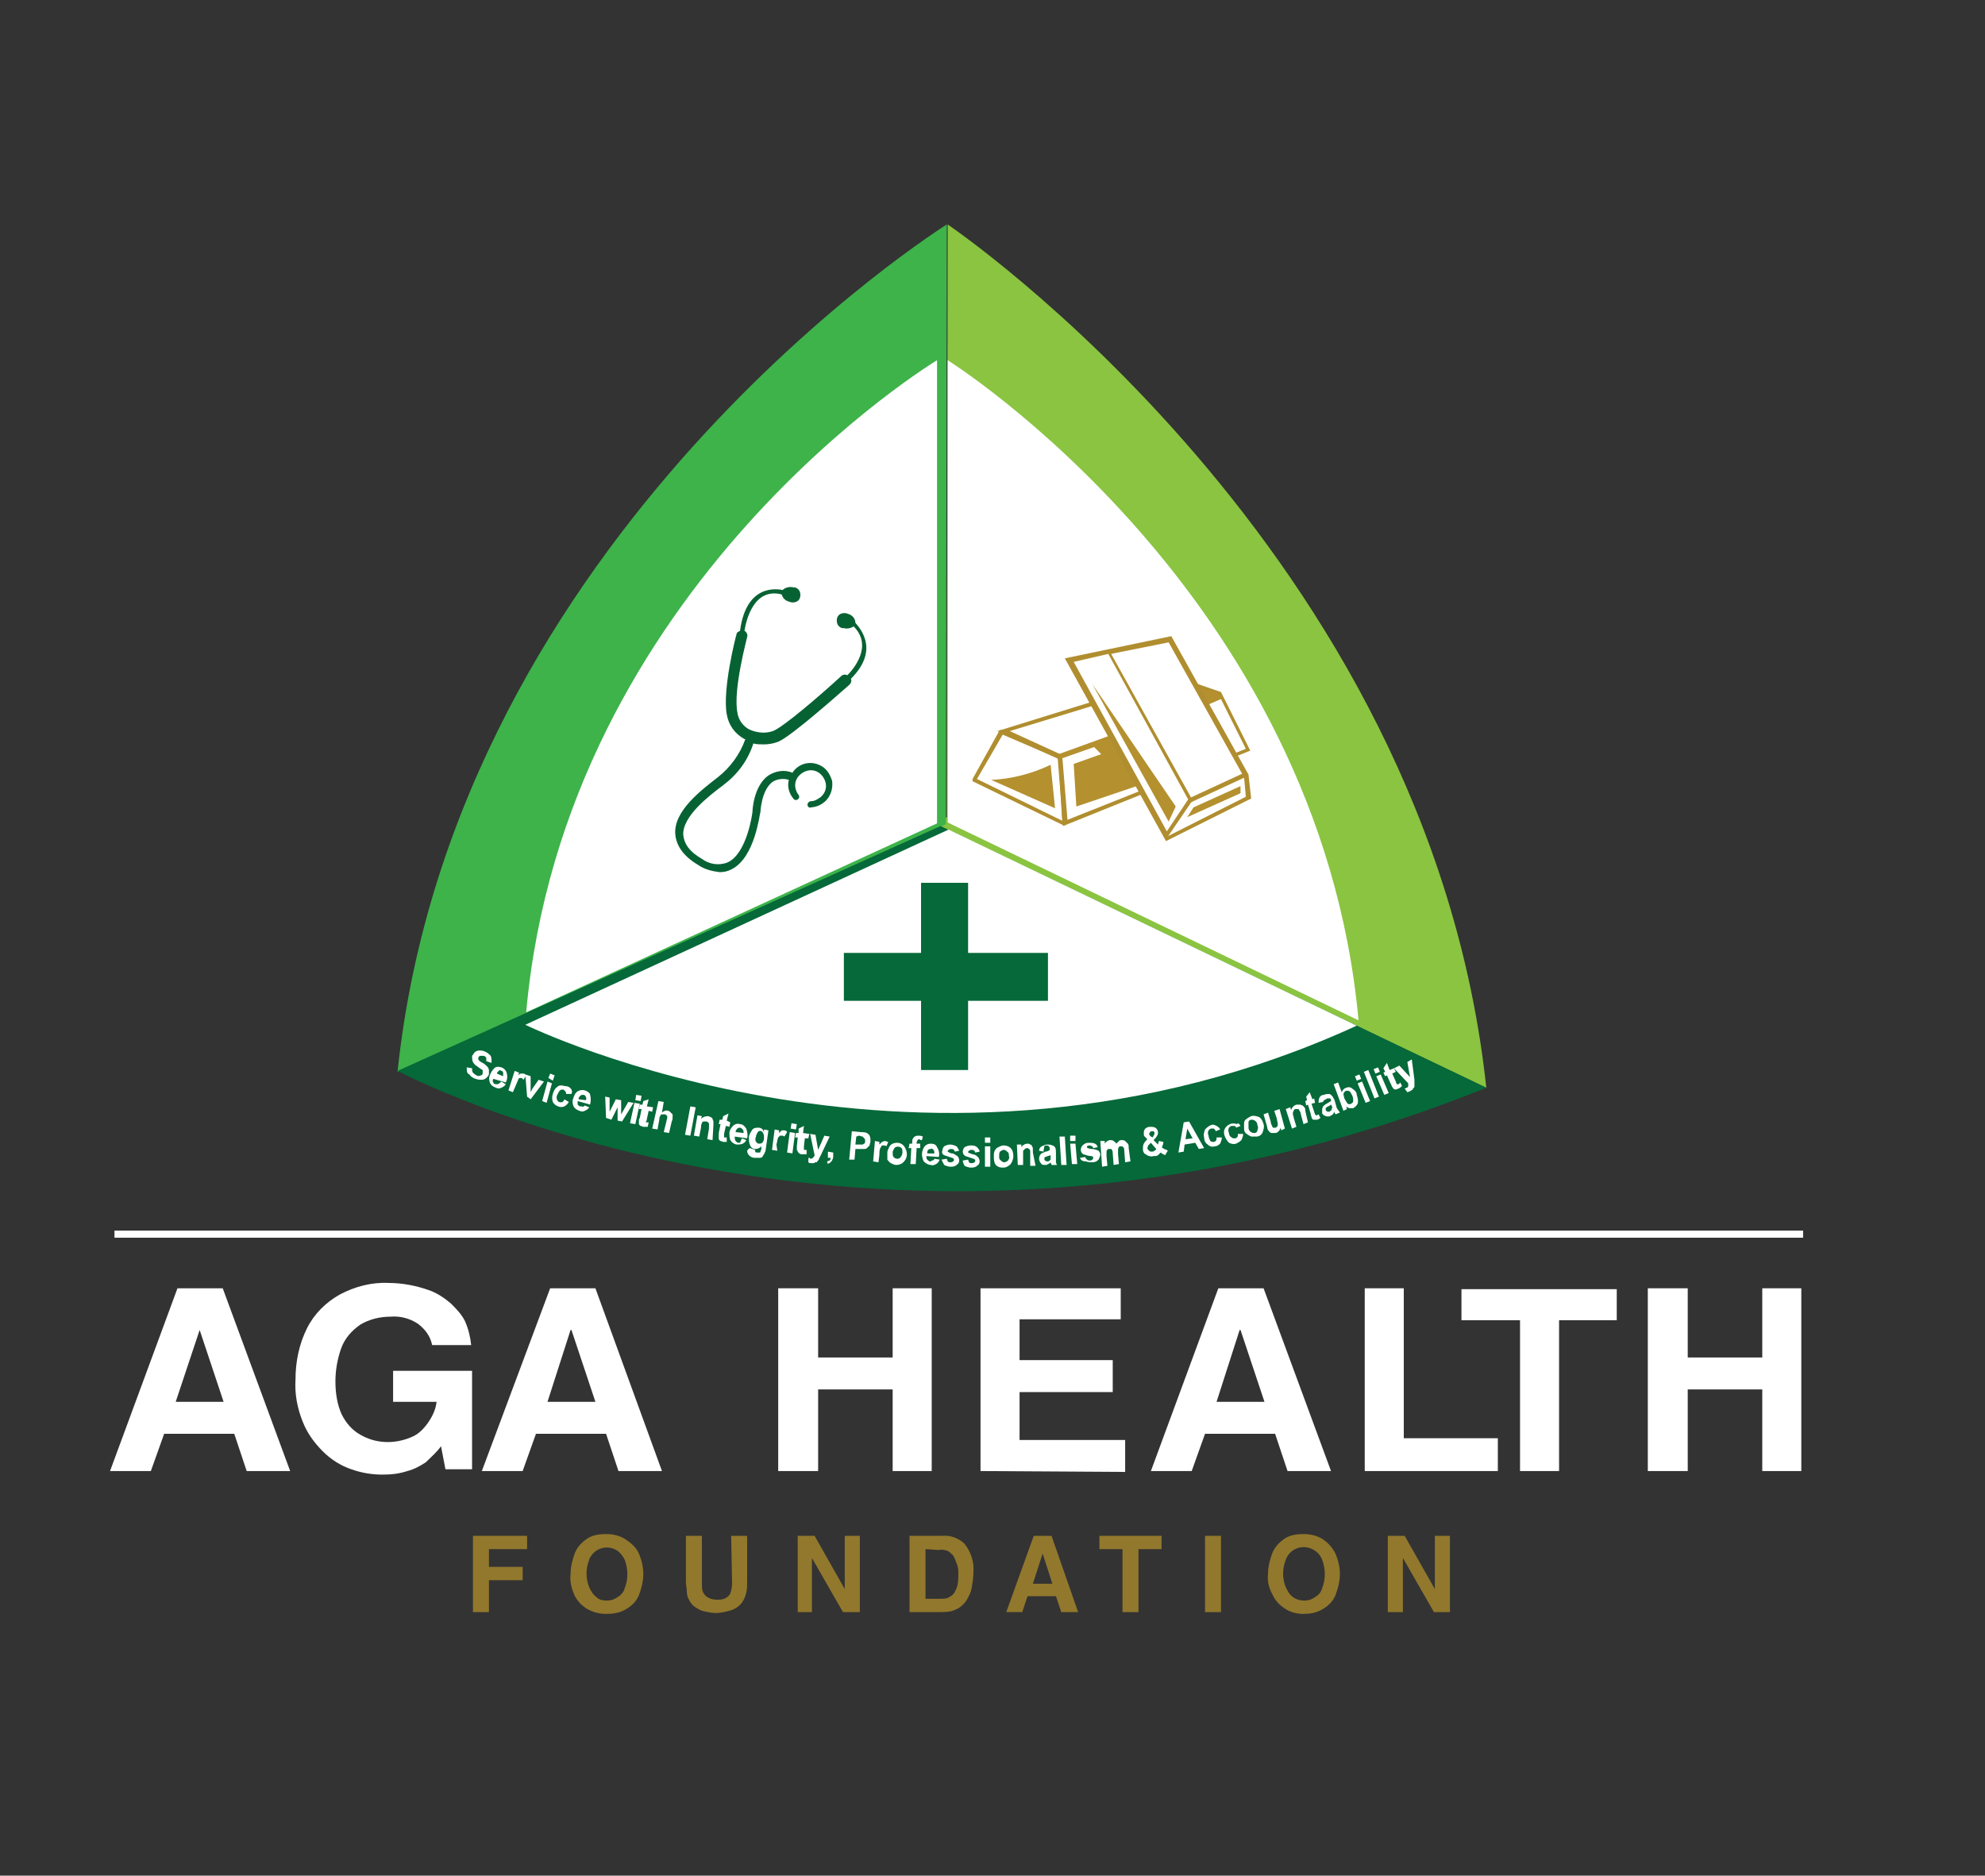 <?xml version="1.0" encoding="utf-8"?>
<!-- Generator: Adobe Illustrator 24.2.3, SVG Export Plug-In . SVG Version: 6.00 Build 0)  -->
<svg version="1.1" id="Layer_1" xmlns="http://www.w3.org/2000/svg" xmlns:xlink="http://www.w3.org/1999/xlink" x="0px" y="0px"
	 viewBox="0 0 223.7 211.4" style="enable-background:new 0 0 223.7 211.4;" xml:space="preserve">
<rect x="0" y="0" width="223.7" height="211.4" fill="#333333" stroke="none"/>
<style type="text/css">
	.st0{fill:#FFFFFF;}
	.st1{fill:#92782D;}
	.st2{fill:#8AC441;}
	.st3{fill:#3DB34A;}
	.st4{fill:#056939;}
	.st5{fill:#B08E2F;}
	.st6{fill:#B4902F;}
	.st7{fill:#076233;}
</style>
<path class="st0" d="M12.4,165.8l7.6-20.6h5.1l7.6,20.6h-4.9l-1.4-4.2h-7.9l-1.5,4.2H12.4z M19.8,158h5.4l-2.7-8.1h0L19.8,158z"/>
<path class="st0" d="M53.1,151.6h-4.4c-0.2-1-0.8-1.8-1.6-2.4c-0.9-0.6-2-0.9-3.1-0.8c-1.2,0-2.4,0.3-3.4,0.9
	c-1,0.7-1.8,1.6-2.2,2.8c-0.4,1.2-0.6,2.4-0.6,3.6c0,1.3,0.2,2.6,0.7,3.7c0.5,1,1.2,1.8,2.1,2.3c1.7,1,3.8,1.1,5.7,0.3
	c0.8-0.3,1.4-0.9,1.9-1.6c0.5-0.7,0.9-1.5,1-2.4h-4.9v-3.5h8.9v11.1h-3l-0.5-2.6c-0.5,0.7-1.1,1.2-1.7,1.8c-0.6,0.4-1.3,0.8-2.1,1
	c-0.9,0.3-1.8,0.4-2.8,0.4c-1.2,0-2.4-0.2-3.5-0.6c-1.2-0.4-2.3-1.1-3.2-2c-1-1-1.8-2.1-2.3-3.4c-0.6-1.5-0.9-3.1-0.8-4.7
	c0-2,0.4-4,1.3-5.8c0.8-1.6,2.1-2.9,3.7-3.8c1.7-0.9,3.6-1.4,5.5-1.3c1.5,0,3.1,0.3,4.5,0.8c0.9,0.3,1.8,0.9,2.5,1.5
	c0.6,0.6,1.2,1.2,1.6,2C52.8,149.8,53,150.7,53.1,151.6z"/>
<path class="st0" d="M54.3,165.8l7.7-20.6h5.1l7.5,20.6h-4.9l-1.4-4.2h-7.9l-1.5,4.2H54.3z M61.7,158h5.4l-2.7-8.1h-0.1L61.7,158z"
	/>
<path class="st0" d="M87.7,165.8v-20.6h4.5v7.8h8.4v-7.8h4.4v20.6h-4.4v-9.2h-8.4v9.2H87.7z"/>
<path class="st0" d="M110.5,165.8v-20.6h15.8v3.5h-11.4v4.6h10.5v3.6h-10.5v5.4h11.9v3.6L110.5,165.8z"/>
<path class="st0" d="M129.7,165.8l7.6-20.6h5.1l7.6,20.6h-4.9l-1.4-4.2h-7.9l-1.5,4.2H129.7z M137.1,158h5.4l-2.7-8.1h-0.1
	L137.1,158z"/>
<path class="st0" d="M153.8,165.8v-20.6h4.4v16.9h10.6v3.7H153.8z"/>
<path class="st0" d="M164.7,148.8v-3.5h17.5v3.5h-6.5v17h-4.4v-17H164.7z"/>
<path class="st0" d="M185.7,165.8v-20.6h4.5v7.8h8.4v-7.8h4.4v20.6h-4.4v-9.2h-8.4v9.2H185.7z"/>
<path class="st1" d="M53.3,181.7v-8.6h6.1v1.5h-4.3v2h3.8v1.5h-3.8v3.6L53.3,181.7z"/>
<path class="st1" d="M64.3,177.4c0-0.8,0.2-1.6,0.5-2.4c0.3-0.7,0.8-1.2,1.4-1.6c0.6-0.4,1.4-0.5,2.1-0.5c0.8,0,1.6,0.2,2.2,0.6
	c0.6,0.4,1.2,0.9,1.5,1.6c0.3,0.7,0.5,1.5,0.5,2.3c0,0.8-0.2,1.6-0.5,2.4c-0.3,0.7-0.8,1.2-1.5,1.6c-0.7,0.4-1.4,0.5-2.2,0.5
	c-0.8,0-1.5-0.2-2.2-0.6c-0.6-0.4-1.1-0.9-1.4-1.6C64.4,179,64.2,178.2,64.3,177.4z M68.4,180.4c0.4,0,0.8-0.1,1.2-0.4
	c0.4-0.2,0.7-0.6,0.8-1c0.2-0.5,0.3-1,0.3-1.6c0-0.5-0.1-1.1-0.3-1.6c-0.2-0.4-0.5-0.8-0.8-1c-1-0.7-2.4-0.4-3,0.6
	c-0.1,0.1-0.2,0.3-0.2,0.4c-0.2,0.5-0.3,1-0.3,1.6c0,0.5,0.1,1,0.3,1.5c0.2,0.4,0.4,0.8,0.8,1.1C67.5,180.3,67.9,180.4,68.4,180.4
	L68.4,180.4z"/>
<path class="st1" d="M82.4,173.1h1.8v5.2c0,0.4,0,0.8-0.1,1.2c-0.1,0.4-0.2,0.7-0.4,1c-0.2,0.3-0.4,0.5-0.7,0.7
	c-0.3,0.2-0.6,0.3-1,0.4c-0.4,0.1-0.9,0.2-1.3,0.2c-0.5,0-0.9-0.1-1.4-0.2c-0.4-0.1-0.7-0.3-1-0.5c-0.3-0.2-0.5-0.5-0.6-0.7
	c-0.2-0.3-0.3-0.7-0.3-1c0-0.4-0.1-0.7-0.1-1.1v-5.2h1.8v5.4c0,0.3,0,0.6,0.1,0.9c0.1,0.2,0.3,0.5,0.5,0.6c0.3,0.2,0.7,0.3,1.1,0.3
	c0.3,0,0.7,0,1-0.2c0.2-0.1,0.4-0.3,0.5-0.5c0.1-0.3,0.2-0.7,0.2-1.1L82.4,173.1z"/>
<path class="st1" d="M89.9,181.7v-8.6h1.9l3.4,6v-6h1.7v8.6H95l-3.5-6.1v6.1H89.9z"/>
<path class="st1" d="M102.5,181.7v-8.6h3.7c0.9-0.1,1.9,0.3,2.5,0.9c0.7,0.9,1.1,2,1,3.2c0,0.6-0.1,1.2-0.2,1.8
	c-0.1,0.5-0.3,0.9-0.6,1.4c-0.2,0.3-0.5,0.6-0.8,0.8c-0.3,0.2-0.6,0.3-0.9,0.4c-0.5,0.1-1.1,0.1-1.6,0.1L102.5,181.7z M104.3,174.6
	v5.6h1.6c0.3,0,0.6,0,0.9-0.1c0.2-0.1,0.4-0.2,0.6-0.4c0.2-0.2,0.3-0.5,0.4-0.7c0.2-0.5,0.2-1.1,0.2-1.6c0-0.4,0-0.8-0.2-1.2
	c-0.1-0.3-0.2-0.6-0.4-0.9c-0.2-0.2-0.4-0.4-0.6-0.5c-0.3-0.1-0.7-0.2-1-0.1L104.3,174.6z"/>
<path class="st1" d="M113.4,181.7l3.1-8.6h2l3,8.6h-1.9l-0.6-1.8h-3.2l-0.6,1.8H113.4z M116.4,178.5h2.2l-1.1-3.4l0,0L116.4,178.5z"
	/>
<path class="st1" d="M123.9,174.6v-1.5h7v1.5h-2.6v7.1h-1.8v-7.1H123.9z"/>
<path class="st1" d="M135.8,181.7v-8.6h1.8v8.6H135.8z"/>
<path class="st1" d="M142.9,177.4c0-0.8,0.2-1.6,0.5-2.4c0.3-0.7,0.8-1.2,1.4-1.6c0.6-0.4,1.4-0.5,2.1-0.5c0.8,0,1.6,0.2,2.2,0.6
	c0.6,0.4,1.1,1,1.4,1.6c0.3,0.7,0.5,1.5,0.5,2.3c0,0.8-0.2,1.6-0.5,2.4c-0.3,0.7-0.8,1.2-1.5,1.6c-0.7,0.4-1.4,0.5-2.1,0.5
	c-0.8,0-1.5-0.2-2.1-0.6c-0.6-0.4-1.1-0.9-1.4-1.6C143,179,142.8,178.2,142.9,177.4z M147,180.4c0.4,0,0.8-0.1,1.2-0.4
	c0.4-0.2,0.7-0.6,0.8-1c0.2-0.5,0.3-1,0.3-1.6c0-0.5-0.1-1.1-0.3-1.6c-0.4-1.1-1.7-1.7-2.8-1.3c-0.6,0.2-1.1,0.7-1.3,1.3
	c-0.2,0.5-0.3,1-0.3,1.6c0,0.5,0.1,1,0.3,1.5c0.2,0.4,0.4,0.8,0.8,1.1C146.1,180.3,146.6,180.4,147,180.4L147,180.4z"/>
<path class="st1" d="M156.4,181.7v-8.6h1.9l3.4,6v-6h1.7v8.6h-1.8l-3.5-6.1v6.1H156.4z"/>
<rect x="12.9" y="138.7" class="st0" width="190.3" height="0.8"/>
<circle class="st2" cx="106.4" cy="93.2" r="1.1"/>
<path class="st2" d="M106.8,25.3c0,0,54.2,36.6,60.7,97.3l-60.8-29L106.8,25.3z"/>
<path class="st3" d="M106.7,25.3c0,0-55.5,34.7-61.9,95.5l61.8-27.9L106.7,25.3z"/>
<path class="st0" d="M105.6,40.6c0,0-42,25.3-46.3,73.5l46.3-21.3V40.6z"/>
<path class="st0" d="M106.8,40.6c0,0,41.9,26.2,46.3,74.4l-46.3-22.3V40.6z"/>
<path class="st4" d="M44.8,120.7c0,0,54.8,29.2,122.7,1.9L106,93.1L44.8,120.7z"/>
<path class="st0" d="M59.2,115.5c0,0,45.3,22.3,93.7,0.1l-46-22.1L59.2,115.5z"/>
<polygon class="st4" points="118.1,107.4 109.1,107.4 109.1,99.5 103.8,99.5 103.8,107.4 95.1,107.4 95.1,112.8 103.8,112.8 
	103.8,120.6 109.1,120.6 109.1,112.8 118.1,112.8 "/>
<polygon class="st0" points="112.8,82.4 109.8,87.9 119.9,92.8 119.5,85.3 "/>
<path class="st5" d="M119.9,93c0,0-0.1,0-0.1,0l-10.1-4.9c-0.1,0-0.1-0.1-0.1-0.1c0-0.1,0-0.1,0-0.2l3-5.4c0.1-0.1,0.2-0.2,0.3-0.1
	l6.7,2.8c0.1,0,0.1,0.1,0.1,0.2l0.4,7.5c0,0.1,0,0.1,0,0.2C120,93,119.9,93,119.9,93z M110.1,87.8l9.6,4.7l-0.4-7l-6.3-2.7
	L110.1,87.8z"/>
<path class="st6" d="M111.7,87.9c2.3-0.1,4.6-0.7,6.7-1.7l0.5,4.9L111.7,87.9z"/>
<polygon class="st0" points="140.7,84.5 137.6,78.2 132.5,76.4 113.1,82.4 119.5,85.3 120,92.7 "/>
<path class="st5" d="M119.8,93.1l-0.6-7.6l-6.8-3.1l20-6.2l5.2,1.8l3.3,6.6L119.8,93.1z M113.8,82.4l5.9,2.7l0.6,7.3l20.1-8l-3-6
	l-4.9-1.7L113.8,82.4z"/>
<polygon class="st6" points="127.8,88.7 121.3,90.9 121,86.1 124.1,85 123.3,84.2 119.6,85.5 119.3,85 135.3,79.2 134.5,77.8 
	135.3,77.6 137.1,78 137.8,78.7 135.5,79.7 137.6,85.1 "/>
<polygon class="st0" points="120.4,74.4 131.9,72 140.4,87.4 140.7,89.8 131.5,94.5 "/>
<path class="st5" d="M131.4,94.8L120,74.2l12-2.5l8.7,15.6L141,90L131.4,94.8z M120.7,74.6l10.8,19.7l8.9-4.5l-0.2-2.2l-8.5-15.2
	L120.7,74.6z"/>
<rect x="133.8" y="88.5" transform="matrix(0.907 -0.42 0.42 0.907 -24.589 65.932)" class="st5" width="7" height="0.5"/>
<polygon class="st6" points="133.8,92.1 134.5,91 139.8,88.6 139.8,89.4 "/>
<polygon class="st0" points="120.6,74.4 124.9,73.6 134.1,90.2 131.4,94.2 "/>
<path class="st5" d="M131.4,94.6l-11.2-20.3l4.8-1l9.4,16.9L131.4,94.6z M121,74.6l10.5,19.1l2.4-3.6l-9-16.4L121,74.6z"/>
<polygon class="st6" points="123.1,77.1 132.5,90.9 131.7,92.6 "/>
<path class="st7" d="M96.4,70.2c0-0.5-0.4-0.9-0.8-1c-0.4-0.2-1-0.1-1.2,0.3s-0.1,1,0.3,1.2c0.1,0.1,0.3,0.1,0.4,0.1
	c0.4,0.1,0.8,0,1.1-0.2c2.2,2.2,0,4.8-0.7,5.5c-0.2-0.1-0.5-0.1-0.7,0.1c-2.5,2.3-6.6,5.8-7.7,6.2c-0.9,0.3-1.8,0.2-2.7-0.2
	c-0.7-0.4-1.2-1.1-1.3-1.9c-0.5-2.6,1.1-8.4,1.1-8.5c0.1-0.3-0.1-0.6-0.3-0.7c0.2-1.3,1.1-4.9,4.2-4.1c0.1,0.4,0.4,0.7,0.8,0.8
	c0.4,0.2,1,0.1,1.2-0.3s0.1-1-0.3-1.2c-0.1-0.1-0.3-0.1-0.4-0.1c-0.4-0.1-0.9,0-1.2,0.3c-0.5-0.1-4.1-0.8-4.8,4.6
	c-0.2,0.1-0.4,0.2-0.4,0.4c-0.1,0.3-1.6,6.2-1.1,9c0.2,1.2,0.9,2.2,2,2.8h0.1c-0.6,1.7-1.7,3.2-3.1,4.3c-1.8,1.4-5,3.8-4.8,6.4
	c0.1,1.3,0.9,2.5,2.6,3.5c0.7,0.5,1.6,0.7,2.4,0.8c0.5,0,0.9-0.1,1.3-0.3c2.7-1.3,3.2-6.3,3.3-6.5c0,0,0.1-2.5,1.4-3.4
	c0.5-0.3,1.2-0.4,1.8-0.2c-0.2,0.7,0,1.5,0.5,2.1c0.1,0.2,0.4,0.2,0.5,0.1c0.2-0.1,0.2-0.4,0.1-0.5c-0.6-0.8-0.5-1.8,0.3-2.4
	c0.8-0.6,1.8-0.5,2.4,0.3c0.6,0.8,0.5,1.8-0.3,2.4c-0.3,0.2-0.6,0.4-1,0.4c-0.2,0-0.4,0.2-0.4,0.4c0,0,0,0,0,0
	c0,0.2,0.2,0.4,0.4,0.3l0,0c1.4-0.1,2.4-1.2,2.4-2.6c0-0.2,0-0.4-0.1-0.6c-0.2-0.6-0.6-1.2-1.2-1.5c-1.1-0.6-2.5-0.3-3.2,0.8
	c-0.9-0.4-1.9-0.2-2.7,0.3c-1.7,1.2-1.8,4-1.8,4.1s-0.6,4.7-2.8,5.7c-1,0.4-2.1,0.2-2.9-0.4c-1.4-0.8-2-1.7-2.1-2.7
	c-0.1-2.1,2.9-4.4,4.5-5.6c1.6-1.2,2.8-2.8,3.4-4.7c0.4,0.1,0.8,0.1,1.2,0.1c0.5,0,1.1-0.1,1.6-0.3c1.5-0.6,7.3-5.8,8-6.4
	c0.2-0.2,0.3-0.4,0.2-0.7C99.1,73.3,97,70.9,96.4,70.2z"/>
<path class="st0" d="M52.6,120.3l0.6,0.1c0,0.2,0,0.4,0.1,0.5c0.1,0.1,0.2,0.2,0.4,0.3c0.1,0.1,0.3,0.1,0.5,0c0.1,0,0.2-0.1,0.2-0.3
	c0-0.1,0-0.1,0-0.2c0-0.1-0.1-0.2-0.2-0.2c-0.1-0.1-0.3-0.2-0.4-0.3c-0.2-0.1-0.4-0.3-0.5-0.5c-0.1-0.2-0.1-0.5-0.1-0.7
	c0.1-0.1,0.2-0.3,0.3-0.4c0.1-0.1,0.3-0.2,0.5-0.2c0.2,0,0.4,0,0.6,0.1c0.3,0.1,0.5,0.3,0.7,0.5c0.1,0.2,0.1,0.5,0.1,0.8l-0.6-0.2
	c0-0.1,0-0.3,0-0.4c-0.1-0.1-0.2-0.2-0.3-0.2c-0.1,0-0.3,0-0.4,0c-0.1,0-0.1,0.1-0.2,0.2c0,0.1,0,0.2,0,0.2c0.1,0.2,0.3,0.3,0.5,0.4
	c0.2,0.1,0.4,0.3,0.5,0.4c0.1,0.1,0.2,0.3,0.2,0.4c0,0.2,0,0.3,0,0.5c-0.1,0.2-0.2,0.3-0.3,0.4c-0.1,0.1-0.3,0.2-0.5,0.2
	c-0.2,0-0.4,0-0.7-0.1c-0.3-0.1-0.6-0.3-0.7-0.5C52.6,121,52.6,120.7,52.6,120.3z"/>
<path class="st0" d="M56.5,121.9l0.5,0.3c-0.1,0.2-0.3,0.3-0.5,0.4c-0.2,0.1-0.4,0.1-0.6,0c-0.3-0.1-0.6-0.3-0.7-0.6
	c-0.1-0.3-0.1-0.6,0-0.8c0.1-0.3,0.3-0.6,0.5-0.8c0.2-0.2,0.5-0.2,0.8-0.1c0.3,0.1,0.5,0.3,0.6,0.6c0.1,0.4,0.1,0.7-0.1,1.1
	l-1.4-0.4c-0.1,0.1-0.1,0.3,0,0.4c0,0.1,0.1,0.2,0.3,0.2c0.1,0,0.2,0,0.2,0C56.3,122.1,56.4,122,56.5,121.9z M56.7,121.3
	c0-0.1,0-0.3,0-0.4c0-0.1-0.1-0.2-0.2-0.2c-0.1-0.1-0.2-0.1-0.3,0c-0.1,0.1-0.2,0.2-0.2,0.3L56.7,121.3z"/>
<path class="st0" d="M57.8,123.1l-0.5-0.2l0.7-2.2l0.5,0.2l-0.1,0.3c0.1-0.1,0.2-0.2,0.3-0.2c0.1,0,0.2,0,0.3,0
	c0.1,0,0.2,0.1,0.3,0.2l-0.3,0.5c-0.1-0.1-0.1-0.1-0.2-0.2c-0.1,0-0.1,0-0.2,0c-0.1,0-0.2,0.1-0.2,0.2c-0.1,0.2-0.2,0.5-0.3,0.7
	L57.8,123.1z"/>
<path class="st0" d="M59.4,123.6l-0.2-2.5l0.6,0.2v1.3v0.5c0-0.1,0.1-0.1,0.1-0.2l0.1-0.2l0.7-1l0.6,0.2l-1.5,2L59.4,123.6z"/>
<path class="st0" d="M61.1,124.1l0.6-2.2l0.5,0.2l-0.6,2.2L61.1,124.1z M61.8,121.5L62,121l0.5,0.2l-0.2,0.6L61.8,121.5z"/>
<path class="st0" d="M64.4,123.3h-0.6c0-0.1,0-0.2-0.1-0.3c-0.1-0.1-0.1-0.1-0.2-0.2c-0.1,0-0.3,0-0.4,0.1c-0.1,0.1-0.2,0.3-0.3,0.5
	c-0.1,0.2-0.1,0.4,0,0.6c0.1,0.2,0.3,0.3,0.6,0.2c0.1-0.1,0.2-0.2,0.2-0.3l0.5,0.3c-0.1,0.2-0.3,0.4-0.5,0.5c-0.2,0.1-0.5,0.1-0.7,0
	c-0.3-0.1-0.5-0.3-0.6-0.5c-0.1-0.3-0.1-0.6,0-0.9c0.1-0.3,0.2-0.6,0.5-0.8c0.2-0.2,0.5-0.2,0.8-0.1
	C64.3,122.4,64.6,122.9,64.4,123.3L64.4,123.3z"/>
<path class="st0" d="M65.9,124.6l0.5,0.2c-0.1,0.2-0.3,0.3-0.5,0.4c-0.2,0.1-0.4,0.1-0.6,0c-0.3-0.1-0.6-0.3-0.7-0.6
	c-0.1-0.3-0.1-0.6,0-0.8c0.1-0.3,0.2-0.6,0.5-0.8c0.5-0.3,1.1-0.1,1.4,0.3c0,0,0,0,0,0.1c0.1,0.3,0.1,0.7,0,1.1l-1.4-0.4
	c0,0.1,0,0.3,0,0.4c0.1,0.1,0.2,0.2,0.3,0.2c0.1,0,0.2,0,0.2,0C65.7,124.8,65.8,124.7,65.9,124.6z M66,124c0.1-0.1,0.1-0.3,0-0.4
	c0-0.1-0.1-0.2-0.3-0.2c-0.1,0-0.2,0-0.3,0.1c-0.1,0.1-0.2,0.2-0.2,0.4L66,124z"/>
<path class="st0" d="M68.3,126l-0.1-2.4l0.5,0.1v1.6l0.7-1.4L70,124v1.6l0.8-1.4l0.6,0.1l-1.3,2.1l-0.5-0.1v-1.5l-0.7,1.4L68.3,126z
	"/>
<path class="st0" d="M71,126.6l0.5-2.3l0.6,0.1l-0.5,2.3L71,126.6z M71.6,124l0.1-0.6l0.6,0.1l-0.1,0.6L71.6,124z"/>
<path class="st0" d="M73.6,124.8l-0.1,0.5l-0.4-0.1l-0.2,0.9c0,0.1,0,0.2-0.1,0.3c0,0,0,0.1,0,0.1c0,0,0.1,0,0.1,0
	c0.1,0,0.2,0,0.2,0l-0.1,0.5c-0.2,0-0.3,0-0.5,0c-0.1,0-0.2-0.1-0.3-0.1c-0.1,0-0.1-0.1-0.2-0.2c0-0.1,0-0.2,0-0.3
	c0-0.1,0-0.3,0.1-0.4l0.2-1h-0.3l0.1-0.5h0.3l0.1-0.4l0.6-0.2l-0.2,0.8L73.6,124.8z"/>
<path class="st0" d="M74.8,124.2l-0.2,1.2c0.2-0.2,0.5-0.3,0.7-0.2c0.1,0,0.2,0.1,0.3,0.2c0.1,0.1,0.1,0.1,0.2,0.2
	c0,0.1,0,0.2,0,0.3c0,0.2,0,0.3-0.1,0.5l-0.3,1.3l-0.6-0.1l0.3-1.2c0-0.1,0.1-0.3,0.1-0.5c0-0.1,0-0.1-0.1-0.2
	c-0.1-0.1-0.1-0.1-0.2-0.1c-0.1,0-0.2,0-0.3,0c-0.1,0-0.2,0.1-0.2,0.2c-0.1,0.1-0.1,0.3-0.1,0.4l-0.2,1.1l-0.6-0.1l0.7-3.1
	L74.8,124.2z"/>
<path class="st0" d="M77.2,127.9l0.6-3.2l0.6,0.1l-0.6,3.2L77.2,127.9z"/>
<path class="st0" d="M80.3,128.5l-0.6-0.1l0.2-1.2c0-0.2,0-0.3,0-0.5c0-0.1,0-0.1-0.1-0.2c0,0-0.1-0.1-0.2-0.1c-0.1,0-0.2,0-0.3,0
	c-0.1,0-0.2,0.1-0.2,0.2c-0.1,0.2-0.1,0.3-0.1,0.5l-0.2,1l-0.6-0.1l0.4-2.3l0.5,0.1l-0.1,0.3c0.2-0.2,0.5-0.3,0.8-0.3
	c0.1,0,0.2,0.1,0.3,0.1c0.1,0.1,0.2,0.1,0.2,0.2c0,0.1,0.1,0.2,0.1,0.3c0,0.1,0,0.3,0,0.4L80.3,128.5z"/>
<path class="st0" d="M82.3,126.5l-0.1,0.5l-0.4-0.1l-0.2,0.9c0,0.1,0,0.2,0,0.3c0,0,0,0.1,0,0.1c0,0,0.1,0,0.1,0c0.1,0,0.2,0,0.2,0
	v0.5c-0.1,0-0.3,0-0.4,0c-0.1,0-0.2-0.1-0.3-0.1c-0.1,0-0.1-0.1-0.2-0.2c0-0.1,0-0.2,0-0.3c0-0.1,0-0.3,0-0.4l0.2-1H81l0.1-0.5h0.3
	l0.1-0.4l0.6-0.3l-0.2,0.8L82.3,126.5z"/>
<path class="st0" d="M83.6,128.3l0.5,0.2c-0.1,0.2-0.2,0.3-0.4,0.4c-0.2,0.1-0.4,0.1-0.6,0.1c-0.3,0-0.6-0.2-0.8-0.5
	c-0.1-0.3-0.1-0.6-0.1-0.8c0-0.3,0.2-0.6,0.4-0.8c0.2-0.2,0.5-0.3,0.8-0.2c0.3,0,0.5,0.2,0.7,0.5c0.1,0.3,0.2,0.7,0.1,1.1l-1.4-0.2
	c0,0.2,0,0.3,0.1,0.5c0.1,0.1,0.2,0.2,0.3,0.2c0.1,0,0.2,0,0.2,0C83.5,128.5,83.6,128.4,83.6,128.3z M83.8,127.7
	c0-0.1,0-0.3-0.1-0.4c-0.1-0.1-0.2-0.2-0.3-0.2c-0.1,0-0.2,0-0.3,0.1c-0.1,0.1-0.2,0.2-0.2,0.4L83.8,127.7z"/>
<path class="st0" d="M84.5,129.4l0.6,0.2c0,0.1,0,0.1,0,0.2c0.1,0.1,0.1,0.1,0.2,0.1c0.1,0,0.2,0,0.3,0c0.1,0,0.1-0.1,0.1-0.1
	c0-0.1,0.1-0.2,0.1-0.3v-0.3c-0.2,0.2-0.4,0.3-0.7,0.3c-0.3,0-0.5-0.2-0.6-0.5c-0.1-0.3-0.1-0.5-0.1-0.8c0-0.3,0.2-0.6,0.4-0.9
	c0.2-0.2,0.4-0.2,0.7-0.2c0.3,0,0.5,0.2,0.6,0.5v-0.3l0.5,0.1l-0.3,2.1c0,0.2-0.1,0.4-0.2,0.6c-0.1,0.1-0.1,0.2-0.2,0.3
	c-0.1,0.1-0.2,0.1-0.3,0.1c-0.2,0-0.3,0-0.5,0c-0.3,0-0.5-0.1-0.7-0.3c-0.1-0.1-0.2-0.3-0.2-0.5C84.3,129.5,84.5,129.4,84.5,129.4z
	 M85.2,128.1c-0.1,0.2-0.1,0.4,0,0.6c0.1,0.1,0.2,0.2,0.3,0.2c0.1,0,0.3,0,0.4-0.1c0.1-0.1,0.2-0.3,0.2-0.5c0-0.2,0-0.4-0.1-0.6
	c-0.1-0.2-0.3-0.3-0.5-0.2c0,0-0.1,0.1-0.1,0.1C85.3,127.8,85.2,127.9,85.2,128.1z"/>
<path class="st0" d="M87.6,129.7l-0.6-0.1l0.3-2.3l0.5,0.1v0.3c0.1-0.1,0.2-0.2,0.3-0.3c0.1,0,0.2,0,0.3,0c0.1,0,0.3,0.1,0.3,0.2
	l-0.3,0.5c-0.1-0.1-0.2-0.1-0.3-0.1c-0.1,0-0.1,0-0.2,0c-0.1,0.1-0.1,0.1-0.2,0.2c-0.1,0.2-0.1,0.5-0.2,0.8L87.6,129.7z"/>
<path class="st0" d="M88.7,129.9l0.3-2.3l0.6,0.1l-0.3,2.3L88.7,129.9z M89.1,127.2l0.1-0.6l0.6,0.1l-0.1,0.6L89.1,127.2z"/>
<path class="st0" d="M91.2,127.8l-0.1,0.5h-0.4l-0.1,0.9c0,0.1,0,0.2,0,0.3c0,0,0,0.1,0,0.1c0,0,0.1,0,0.1,0h0.2v0.5
	c-0.2,0-0.3,0-0.5,0c-0.1,0-0.2,0-0.3-0.1c-0.1,0-0.1-0.1-0.2-0.2c0-0.1-0.1-0.2-0.1-0.2c0-0.1,0-0.3,0-0.4l0.1-1h-0.3l0.1-0.5h0.3
	v-0.5l0.6-0.3l-0.1,0.8L91.2,127.8z"/>
<path class="st0" d="M91.3,127.8l0.6,0.1l0.3,1.7l0.7-1.6l0.6,0.1l-1,2.1l-0.2,0.4c0,0.1-0.1,0.2-0.2,0.3c0,0.1-0.1,0.1-0.2,0.1
	c-0.1,0-0.1,0.1-0.2,0.1c-0.1,0-0.2,0-0.3,0c-0.1,0-0.2,0-0.3-0.1v-0.5c0.1,0,0.2,0,0.2,0.1c0.1,0,0.2,0,0.3-0.1
	c0.1-0.1,0.2-0.2,0.2-0.3L91.3,127.8z"/>
<path class="st0" d="M93.3,129.8l0.6,0.1v0.4c0,0.1,0,0.3-0.1,0.4c0,0.1-0.1,0.2-0.2,0.3c-0.1,0.1-0.2,0.1-0.3,0.2l-0.1-0.3
	c0.1,0,0.2-0.1,0.3-0.1c0.1-0.1,0.1-0.2,0.1-0.3h-0.3L93.3,129.8z"/>
<path class="st0" d="M95.7,130.7l0.3-3.2l1,0.1c0.2,0,0.5,0,0.7,0.1c0.1,0.1,0.3,0.2,0.3,0.3c0.1,0.2,0.1,0.4,0.1,0.6
	c0,0.2-0.1,0.3-0.1,0.5c-0.1,0.1-0.2,0.2-0.3,0.3c-0.1,0.1-0.2,0.1-0.3,0.1c-0.2,0-0.4,0-0.6,0h-0.4l-0.1,1.2L95.7,130.7z
	 M96.5,128.1l-0.1,0.9h0.3c0.2,0,0.3,0,0.5,0c0.1,0,0.1-0.1,0.2-0.1c0.1-0.1,0.1-0.2,0.1-0.3c0-0.1,0-0.2-0.1-0.3
	c-0.1-0.1-0.1-0.1-0.2-0.2c-0.1,0-0.3-0.1-0.4-0.1L96.5,128.1z"/>
<path class="st0" d="M99,131l-0.6-0.1l0.2-2.3l0.5,0.1v0.3c0.1-0.1,0.2-0.2,0.3-0.3c0.1,0,0.2-0.1,0.3-0.1c0.1,0,0.3,0.1,0.4,0.1
	l-0.2,0.5c-0.1-0.1-0.2-0.1-0.3-0.1c-0.1,0-0.1,0-0.2,0c-0.1,0.1-0.1,0.2-0.2,0.3c-0.1,0.3-0.1,0.5-0.1,0.8L99,131z"/>
<path class="st0" d="M100,129.9c0-0.2,0.1-0.4,0.2-0.6c0.1-0.2,0.2-0.3,0.4-0.4c0.5-0.2,1-0.1,1.3,0.3c0.2,0.3,0.3,0.6,0.3,0.9
	c0,0.3-0.1,0.6-0.4,0.9c-0.2,0.2-0.5,0.3-0.8,0.3c-0.2,0-0.4-0.1-0.6-0.2c-0.2-0.1-0.3-0.3-0.4-0.4C100,130.3,100,130.1,100,129.9z
	 M100.6,129.9c0,0.2,0,0.4,0.1,0.5c0.1,0.1,0.2,0.2,0.4,0.2c0.1,0,0.3,0,0.4-0.2c0.1-0.1,0.2-0.3,0.2-0.5c0-0.2,0-0.4-0.1-0.5
	c-0.2-0.2-0.5-0.2-0.7-0.1c0,0,0,0-0.1,0.1C100.7,129.6,100.6,129.7,100.6,129.9L100.6,129.9z"/>
<path class="st0" d="M102.5,128.9h0.3v-0.2c0-0.1,0-0.3,0.1-0.4c0.1-0.1,0.1-0.2,0.2-0.2c0.1-0.1,0.3-0.1,0.4-0.1
	c0.2,0,0.3,0,0.5,0.1l-0.1,0.4c-0.1,0-0.2,0-0.3-0.1c-0.1,0-0.1,0-0.2,0.1c0,0.1-0.1,0.2-0.1,0.2v0.2h0.4v0.5h-0.4l-0.1,1.8h-0.6
	l0.1-1.8h-0.3L102.5,128.9z"/>
<path class="st0" d="M105.3,130.6l0.6,0.1c-0.1,0.2-0.2,0.4-0.4,0.5c-0.2,0.1-0.4,0.2-0.6,0.1c-0.3,0-0.6-0.2-0.8-0.4
	c-0.1-0.2-0.2-0.5-0.2-0.8c0-0.3,0.1-0.6,0.3-0.9c0.2-0.2,0.4-0.3,0.7-0.3c0.3,0,0.6,0.1,0.7,0.4c0.2,0.3,0.3,0.7,0.2,1.1l-1.4-0.1
	c0,0.2,0,0.3,0.1,0.4c0.1,0.1,0.2,0.2,0.3,0.2c0.1,0,0.2,0,0.2-0.1C105.2,130.8,105.3,130.7,105.3,130.6z M105.3,130
	c0-0.1,0-0.3-0.1-0.4c-0.1-0.1-0.2-0.2-0.3-0.1c-0.1,0-0.2,0-0.3,0.1c-0.1,0.1-0.1,0.2-0.1,0.4L105.3,130z"/>
<path class="st0" d="M106.1,130.7l0.6-0.1c0,0.1,0.1,0.2,0.1,0.3c0.1,0.1,0.2,0.1,0.3,0.1c0.1,0,0.2,0,0.3-0.1
	c0.1,0,0.1-0.1,0.1-0.2c0,0,0-0.1,0-0.1c-0.1,0-0.1-0.1-0.2-0.1c-0.3-0.1-0.6-0.2-0.9-0.3c-0.2-0.1-0.3-0.3-0.2-0.5
	c0-0.2,0.1-0.4,0.2-0.5c0.2-0.1,0.4-0.2,0.7-0.2c0.2,0,0.5,0.1,0.7,0.2c0.1,0.1,0.2,0.3,0.3,0.5l-0.5,0.1c0-0.1-0.1-0.2-0.1-0.2
	c-0.1-0.1-0.2-0.1-0.3-0.1c-0.1,0-0.2,0-0.3,0.1c0,0-0.1,0.1-0.1,0.1c0,0,0,0.1,0,0.1c0.2,0.1,0.3,0.2,0.5,0.2
	c0.2,0,0.4,0.2,0.6,0.3c0.1,0.1,0.2,0.3,0.2,0.5c0,0.2-0.1,0.4-0.3,0.5c-0.2,0.2-0.5,0.2-0.7,0.2c-0.2,0-0.5-0.1-0.7-0.2
	C106.3,131.1,106.2,130.9,106.1,130.7z"/>
<path class="st0" d="M108.5,130.8l0.6-0.1c0,0.1,0.1,0.2,0.1,0.3c0.1,0.1,0.2,0.1,0.3,0.1c0.1,0,0.2,0,0.3-0.1
	c0.1,0,0.1-0.1,0.1-0.2c0,0,0-0.1,0-0.1c-0.1,0-0.1-0.1-0.2-0.1c-0.3-0.1-0.6-0.2-0.9-0.3c-0.2-0.1-0.3-0.3-0.3-0.5
	c0-0.2,0.1-0.4,0.2-0.5c0.2-0.1,0.4-0.2,0.7-0.2c0.2,0,0.5,0,0.7,0.2c0.1,0.1,0.3,0.3,0.3,0.5l-0.5,0.1c0-0.1-0.1-0.2-0.1-0.2
	c-0.1-0.1-0.2-0.1-0.3-0.1c-0.1,0-0.2,0-0.3,0.1c0,0-0.1,0.1-0.1,0.1c0,0,0,0.1,0,0.1c0.2,0.1,0.3,0.1,0.5,0.2
	c0.2,0,0.4,0.1,0.6,0.3c0.1,0.1,0.2,0.3,0.2,0.5c0,0.2-0.1,0.4-0.3,0.5c-0.2,0.2-0.5,0.2-0.7,0.2c-0.2,0-0.5-0.1-0.7-0.2
	C108.6,131.2,108.5,131,108.5,130.8z"/>
<path class="st0" d="M111,131.5v-2.3h0.6v2.3H111z M111,128.8v-0.6h0.6v0.6H111z"/>
<path class="st0" d="M112,130.3c0-0.2,0-0.4,0.1-0.6c0.1-0.2,0.2-0.3,0.4-0.4c0.2-0.1,0.4-0.2,0.6-0.2c0.3,0,0.6,0.1,0.8,0.3
	c0.2,0.2,0.3,0.5,0.3,0.9c0,0.3-0.1,0.6-0.3,0.9c-0.2,0.2-0.5,0.4-0.8,0.4c-0.2,0-0.4,0-0.6-0.1c-0.2-0.1-0.3-0.2-0.4-0.4
	C112,130.8,112,130.5,112,130.3z M112.6,130.3c0,0.2,0,0.4,0.2,0.5c0.1,0.1,0.2,0.2,0.4,0.2c0.1,0,0.3-0.1,0.4-0.2
	c0.1-0.2,0.2-0.3,0.1-0.5c0-0.2,0-0.4-0.2-0.5c-0.1-0.1-0.2-0.2-0.4-0.2c-0.1,0-0.3,0.1-0.4,0.2
	C112.6,129.9,112.6,130.1,112.6,130.3L112.6,130.3z"/>
<path class="st0" d="M116.7,131.4h-0.6v-1.2c0-0.2,0-0.3,0-0.5c0-0.1-0.1-0.1-0.1-0.2c-0.1,0-0.1-0.1-0.2-0.1c-0.1,0-0.2,0-0.3,0.1
	c-0.1,0.1-0.1,0.1-0.2,0.2c0,0.2,0,0.4,0,0.5v1.1h-0.6l-0.1-2.3h0.5v0.3c0.1-0.2,0.4-0.4,0.7-0.4c0.1,0,0.2,0,0.3,0.1
	c0.1,0,0.2,0.1,0.2,0.2c0.1,0.1,0.1,0.2,0.1,0.3c0,0.1,0,0.3,0,0.4L116.7,131.4z"/>
<path class="st0" d="M117.6,129.8l-0.5-0.1c0-0.2,0.1-0.4,0.3-0.5c0.2-0.1,0.4-0.2,0.6-0.2c0.2,0,0.4,0,0.6,0.1
	c0.1,0,0.2,0.1,0.3,0.2c0.1,0.2,0.1,0.4,0.1,0.6v0.7c0,0.1,0,0.3,0,0.4c0,0.1,0.1,0.2,0.1,0.3h-0.6c0-0.1,0-0.1-0.1-0.2
	c0,0,0-0.1,0-0.1c-0.1,0.1-0.2,0.2-0.3,0.2c-0.1,0.1-0.2,0.1-0.3,0.1c-0.2,0-0.4,0-0.5-0.2c-0.1-0.1-0.2-0.3-0.2-0.5
	c0-0.1,0-0.2,0.1-0.4c0.1-0.1,0.1-0.2,0.2-0.2c0.1-0.1,0.3-0.1,0.4-0.2c0.2,0,0.4-0.1,0.5-0.2v-0.1c0-0.1,0-0.2-0.1-0.3
	c-0.1-0.1-0.2-0.1-0.3-0.1c-0.1,0-0.2,0-0.2,0.1C117.6,129.6,117.6,129.7,117.6,129.8z M118.4,130.2l-0.3,0.1
	c-0.1,0-0.2,0.1-0.3,0.1c-0.1,0-0.1,0.1-0.1,0.2c0,0.1,0,0.2,0.1,0.2c0.1,0.1,0.1,0.1,0.2,0.1c0.1,0,0.2,0,0.3-0.1
	c0.1-0.1,0.1-0.1,0.1-0.2c0-0.1,0-0.2,0-0.3V130.2z"/>
<path class="st0" d="M119.6,131.3l-0.2-3.2h0.6l0.2,3.2L119.6,131.3z"/>
<path class="st0" d="M120.6,128.6V128h0.6v0.6L120.6,128.6z M120.8,131.2l-0.2-2.3h0.6l0.2,2.3H120.8z"/>
<path class="st0" d="M121.7,130.5l0.6-0.1c0,0.1,0.1,0.2,0.2,0.3c0.1,0.1,0.2,0.1,0.3,0.1c0.1,0,0.2,0,0.3-0.1c0,0,0.1-0.1,0.1-0.2
	c0,0,0-0.1,0-0.1c-0.1,0-0.1-0.1-0.2-0.1c-0.3,0-0.6-0.1-0.9-0.2c-0.2-0.1-0.3-0.3-0.3-0.5c0-0.2,0.1-0.4,0.2-0.5
	c0.2-0.2,0.4-0.3,0.7-0.3c0.2,0,0.5,0,0.7,0.1c0.2,0.1,0.3,0.3,0.3,0.4l-0.5,0.1c0-0.1-0.1-0.2-0.1-0.2c-0.1,0-0.2-0.1-0.3-0.1
	c-0.1,0-0.2,0-0.3,0.1c0,0,0,0.1,0,0.1c0,0,0,0.1,0.1,0.1c0.2,0.1,0.4,0.1,0.5,0.1c0.2,0,0.5,0.1,0.7,0.2c0.1,0.1,0.2,0.3,0.2,0.4
	c0,0.2-0.1,0.4-0.2,0.6c-0.2,0.2-0.4,0.3-0.7,0.3c-0.2,0-0.5,0-0.7-0.1C121.9,130.9,121.8,130.7,121.7,130.5z"/>
<path class="st0" d="M124,128.6h0.5v0.3c0.1-0.2,0.4-0.4,0.6-0.4c0.1,0,0.3,0,0.4,0.1c0.1,0.1,0.2,0.1,0.3,0.3
	c0.1-0.1,0.2-0.2,0.3-0.3c0.1-0.1,0.2-0.1,0.3-0.1c0.1,0,0.3,0,0.4,0.1c0.1,0.1,0.2,0.2,0.3,0.3c0.1,0.1,0.1,0.3,0.1,0.5l0.2,1.5
	l-0.6,0.1l-0.1-1.3c0-0.1,0-0.3-0.1-0.4c-0.1-0.1-0.2-0.1-0.3-0.1c-0.1,0-0.2,0-0.2,0.1c-0.1,0.1-0.1,0.2-0.1,0.3c0,0.2,0,0.3,0,0.5
	l0.1,1.1l-0.6,0.1l-0.1-1.3c0-0.1,0-0.3-0.1-0.4c0-0.1-0.1-0.1-0.1-0.1c-0.1,0-0.1,0-0.2,0c-0.1,0-0.2,0-0.2,0.1
	c-0.1,0.1-0.1,0.1-0.1,0.2c0,0.2,0,0.3,0,0.5l0.1,1.1l-0.6,0.1L124,128.6z"/>
<path class="st0" d="M131.6,129.7l-0.3,0.5c-0.2-0.1-0.4-0.2-0.5-0.3c-0.1,0.1-0.2,0.2-0.3,0.3c-0.1,0.1-0.3,0.1-0.5,0.1
	c-0.3,0.1-0.6,0-0.9-0.2c-0.2-0.1-0.3-0.3-0.3-0.6c0-0.2,0-0.4,0.1-0.6c0.1-0.2,0.3-0.4,0.4-0.5c-0.1-0.1-0.2-0.2-0.3-0.3
	c-0.1-0.1-0.1-0.2-0.1-0.3c0-0.2,0-0.4,0.1-0.5c0.1-0.2,0.4-0.3,0.6-0.3c0.2,0,0.4,0,0.6,0.1c0.3,0.2,0.4,0.6,0.2,0.9
	c-0.1,0.2-0.2,0.3-0.4,0.5l0.5,0.5c0-0.1,0.1-0.3,0.1-0.4l0.5,0.1c0,0.2,0,0.3-0.1,0.4c0,0.1,0,0.2-0.1,0.2l0.3,0.2
	C131.5,129.6,131.5,129.6,131.6,129.7z M129.7,128.8c-0.1,0.1-0.2,0.2-0.3,0.3c0,0.1-0.1,0.2-0.1,0.3c0,0.1,0.1,0.2,0.2,0.3
	c0.1,0.1,0.2,0.1,0.3,0.1c0.1,0,0.2,0,0.3-0.1c0.1-0.1,0.2-0.1,0.2-0.2L129.7,128.8z M129.9,128.2l0.1-0.2c0.1-0.1,0.1-0.2,0.1-0.3
	c0-0.1,0-0.1-0.1-0.2c-0.1,0-0.2,0-0.2,0c-0.1,0-0.1,0-0.2,0.1c0,0.1-0.1,0.1-0.1,0.2c0,0.1,0.1,0.2,0.2,0.3L129.9,128.2z"/>
<path class="st0" d="M135.7,129.4l-0.6,0.1l-0.4-0.7l-1.2,0.2l-0.1,0.8l-0.6,0.1l0.6-3.4l0.6-0.1L135.7,129.4z M134.4,128.3
	l-0.6-1.1l-0.2,1.2L134.4,128.3z"/>
<path class="st0" d="M137.5,127.3l-0.5,0.2c0-0.1-0.1-0.2-0.2-0.3c-0.1,0-0.2,0-0.3,0c-0.1,0-0.2,0.1-0.3,0.2
	c-0.1,0.2-0.1,0.4,0,0.6c0,0.2,0.1,0.4,0.2,0.6c0.1,0.1,0.2,0.1,0.4,0.1c0.1,0,0.2-0.1,0.2-0.1c0.1-0.1,0.1-0.2,0.1-0.4h0.6
	c0,0.2-0.1,0.5-0.2,0.7c-0.2,0.2-0.4,0.3-0.6,0.3c-0.3,0.1-0.6,0-0.8-0.2c-0.3-0.2-0.4-0.5-0.4-0.8c-0.1-0.3,0-0.6,0.1-0.9
	c0.2-0.2,0.4-0.4,0.7-0.5c0.2-0.1,0.4,0,0.6,0.1C137.3,127,137.5,127.2,137.5,127.3z"/>
<path class="st0" d="M139.8,126.9l-0.5,0.2c0-0.1-0.1-0.2-0.2-0.2c-0.1,0-0.2,0-0.3,0c-0.1,0-0.2,0.1-0.3,0.2
	c-0.1,0.2-0.1,0.4,0,0.6c0,0.2,0.1,0.4,0.3,0.5c0.1,0.1,0.2,0.1,0.4,0.1c0.1,0,0.2-0.1,0.2-0.1c0.1-0.1,0.1-0.2,0.1-0.4h0.6
	c0,0.2-0.1,0.5-0.2,0.7c-0.2,0.2-0.4,0.3-0.6,0.4c-0.3,0.1-0.6,0-0.8-0.1c-0.2-0.2-0.4-0.5-0.5-0.8c-0.1-0.3-0.1-0.6,0.1-0.9
	c0.3-0.4,0.8-0.6,1.3-0.4C139.5,126.5,139.7,126.7,139.8,126.9z"/>
<path class="st0" d="M140.2,127.2c0-0.2,0-0.4,0-0.6c0-0.2,0.1-0.4,0.3-0.5c0.1-0.1,0.3-0.2,0.5-0.3c0.3-0.1,0.6,0,0.9,0.1
	c0.3,0.2,0.4,0.5,0.5,0.8c0.1,0.3,0,0.6-0.1,0.9c-0.1,0.3-0.4,0.5-0.7,0.5c-0.2,0-0.4,0-0.6,0c-0.2-0.1-0.4-0.2-0.5-0.3
	C140.3,127.7,140.2,127.5,140.2,127.2z M140.7,127.1c0,0.2,0.1,0.4,0.3,0.5c0.1,0.1,0.3,0.1,0.4,0.1c0.1,0,0.3-0.1,0.3-0.3
	c0.1-0.2,0.1-0.4,0-0.6c0-0.2-0.1-0.4-0.3-0.5c-0.1-0.1-0.3-0.1-0.4-0.1c-0.1,0-0.3,0.1-0.3,0.3
	C140.7,126.7,140.7,126.9,140.7,127.1L140.7,127.1z"/>
<path class="st0" d="M144.4,127.4l-0.1-0.3c0,0.1-0.1,0.3-0.2,0.4c-0.1,0.1-0.2,0.2-0.4,0.2c-0.1,0-0.3,0-0.4,0
	c-0.1,0-0.2-0.1-0.3-0.2c-0.1-0.1-0.2-0.3-0.2-0.5l-0.4-1.4l0.5-0.2l0.3,1c0,0.2,0.1,0.4,0.2,0.6c0,0.1,0.1,0.1,0.1,0.1
	c0.1,0,0.1,0,0.2,0c0.1,0,0.1,0,0.2-0.1c0.1-0.1,0.1-0.2,0.1-0.3c0-0.2-0.1-0.4-0.1-0.6l-0.3-0.9l0.6-0.2l0.6,2.2L144.4,127.4z"/>
<path class="st0" d="M147.4,126.5l-0.5,0.2l-0.3-1.1c0-0.2-0.1-0.3-0.2-0.5c0-0.1-0.1-0.1-0.2-0.1c-0.1,0-0.1,0-0.2,0
	c-0.1,0-0.2,0.1-0.2,0.2c-0.1,0.1-0.1,0.2-0.1,0.3c0,0.2,0.1,0.4,0.1,0.5l0.3,1l-0.5,0.2l-0.7-2.2l0.5-0.2l0.1,0.3
	c0.1-0.3,0.3-0.5,0.6-0.6c0.1,0,0.2,0,0.4,0c0.1,0,0.2,0.1,0.3,0.1c0.1,0.1,0.1,0.1,0.2,0.2c0.1,0.1,0.1,0.3,0.1,0.4L147.4,126.5z"
	/>
<path class="st0" d="M148.1,123.8l0.1,0.5l-0.4,0.1l0.3,0.9c0,0.1,0.1,0.2,0.1,0.3c0,0,0,0,0.1,0.1h0.1c0.1,0,0.1-0.1,0.2-0.1
	l0.2,0.4c-0.1,0.1-0.3,0.2-0.4,0.2c-0.1,0-0.2,0-0.3,0c-0.1,0-0.2,0-0.2-0.1c-0.1-0.1-0.1-0.1-0.1-0.2c0-0.1-0.1-0.2-0.1-0.4l-0.3-1
	l-0.2,0.1l-0.1-0.5l0.2-0.1l-0.1-0.4l0.4-0.5l0.3,0.8L148.1,123.8z"/>
<path class="st0" d="M149.1,124.2l-0.5,0.1c0-0.2,0-0.4,0.1-0.6c0.1-0.2,0.3-0.3,0.5-0.3c0.2-0.1,0.4-0.1,0.6-0.1
	c0.1,0,0.2,0.1,0.3,0.2c0.1,0.1,0.2,0.3,0.3,0.5l0.2,0.7c0,0.1,0.1,0.3,0.2,0.4c0.1,0.1,0.1,0.2,0.2,0.3l-0.5,0.2
	c0-0.1-0.1-0.1-0.1-0.2v-0.1c-0.1,0.1-0.1,0.2-0.2,0.3c-0.1,0.1-0.2,0.1-0.3,0.2c-0.3,0.1-0.7,0-0.9-0.3c0,0,0-0.1,0-0.1
	c0-0.1,0-0.2,0-0.4c0-0.1,0.1-0.2,0.1-0.3c0.1-0.1,0.2-0.2,0.4-0.3c0.2-0.1,0.3-0.2,0.5-0.3V124c0-0.1-0.1-0.2-0.1-0.2
	c-0.1,0-0.2,0-0.3,0c-0.1,0-0.1,0.1-0.2,0.1C149.2,124,149.1,124.1,149.1,124.2z M150,124.5l-0.3,0.2c-0.1,0-0.2,0.1-0.3,0.2
	c0,0.1,0,0.2,0,0.2c0,0.1,0.1,0.1,0.2,0.2c0.1,0,0.2,0,0.2,0c0.2-0.1,0.3-0.2,0.3-0.4C150.2,124.8,150.1,124.7,150,124.5L150,124.5z
	"/>
<path class="st0" d="M151.4,125.2l-1.1-3l0.5-0.2l0.4,1.1c0.1-0.2,0.2-0.4,0.5-0.5c0.2-0.1,0.5-0.1,0.7,0.1c0.3,0.2,0.5,0.4,0.5,0.7
	c0.1,0.3,0.2,0.7,0.1,1c-0.1,0.2-0.3,0.4-0.5,0.5c-0.1,0-0.2,0-0.4,0c-0.1,0-0.3-0.1-0.4-0.2l0.1,0.3L151.4,125.2z M151.5,123.8
	c0.1,0.2,0.2,0.3,0.3,0.5c0.1,0.2,0.4,0.2,0.6,0c0.1-0.1,0.1-0.1,0.1-0.2c0-0.2,0-0.4-0.1-0.6c-0.1-0.2-0.2-0.4-0.3-0.5
	c-0.2-0.1-0.5-0.1-0.6,0.1c0,0,0,0.1-0.1,0.1C151.4,123.5,151.5,123.7,151.5,123.8z"/>
<path class="st0" d="M152.9,121.8l-0.2-0.5l0.5-0.2l0.2,0.5L152.9,121.8z M153.9,124.3l-0.9-2.2l0.5-0.2l0.9,2.2L153.9,124.3z"/>
<path class="st0" d="M154.9,123.8l-1.2-3l0.5-0.2l1.2,3L154.9,123.8z"/>
<path class="st0" d="M155,121l-0.2-0.5l0.5-0.2l0.2,0.5L155,121z M156,123.4l-0.9-2.1l0.5-0.2l0.9,2.1L156,123.4z"/>
<path class="st0" d="M157.1,120.4l0.2,0.4l-0.4,0.2l0.4,0.9c0,0.1,0.1,0.2,0.1,0.3h0.1c0,0,0.1,0,0.1,0c0.1,0,0.1-0.1,0.2-0.2
	l0.2,0.4c-0.1,0.1-0.2,0.2-0.4,0.3c-0.1,0-0.2,0.1-0.3,0.1c-0.2,0-0.3-0.1-0.4-0.3c-0.1-0.1-0.1-0.3-0.2-0.4l-0.4-0.9l-0.2,0.1
	l-0.2-0.4l0.2-0.1l-0.2-0.4l0.4-0.6l0.3,0.8L157.1,120.4z"/>
<path class="st0" d="M157.1,120.4l0.6-0.3l1.2,1.3l-0.3-1.7l0.5-0.3l0.3,2.3v0.4c0,0.1,0,0.2,0,0.3c0,0.1,0,0.2-0.1,0.2
	c0,0.1-0.1,0.1-0.1,0.2c-0.1,0.1-0.2,0.1-0.3,0.2c-0.1,0-0.2,0.1-0.3,0.1l-0.3-0.4l0.2-0.1c0.1,0,0.2-0.1,0.2-0.2c0-0.1,0-0.2,0-0.3
	L157.1,120.4z"/>
</svg>
